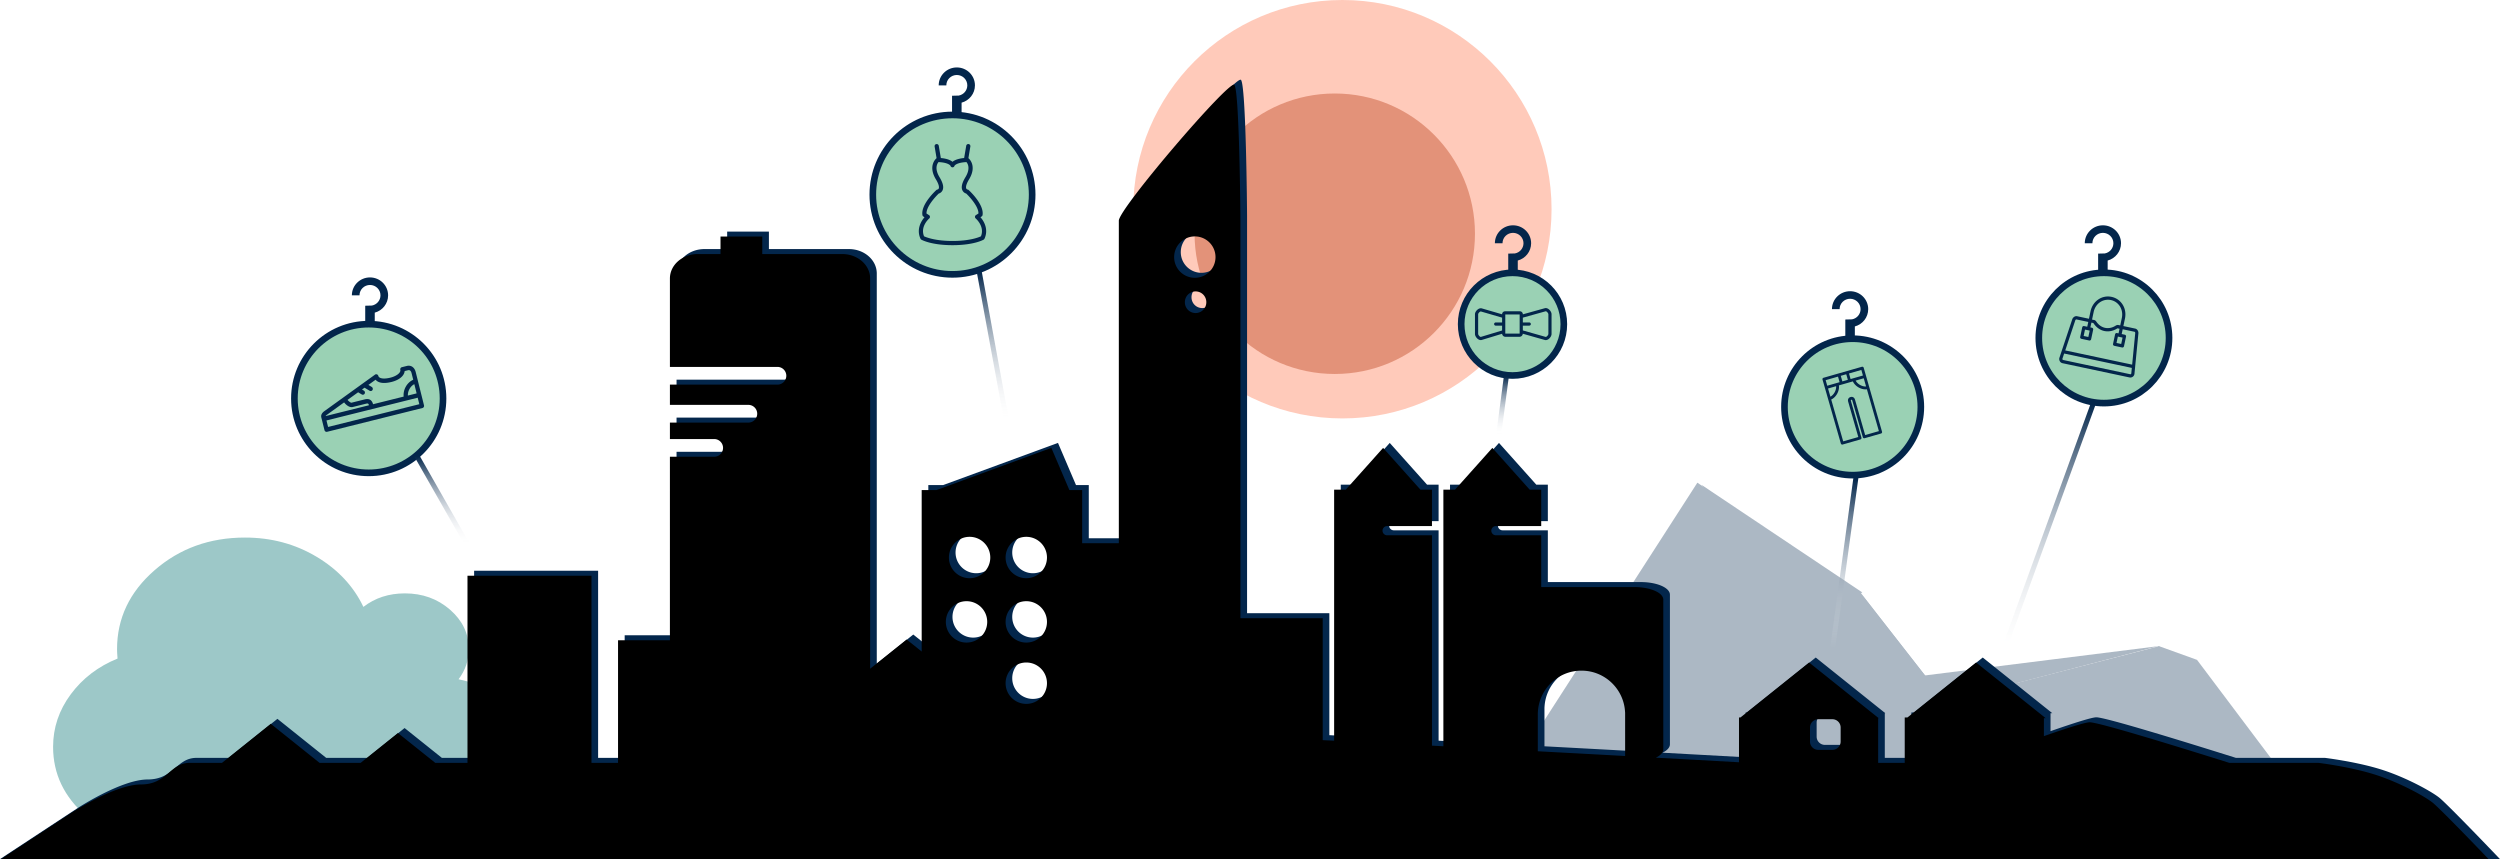 <svg width="1507" height="518" viewBox="0 0 1507 518" xmlns="http://www.w3.org/2000/svg" xmlns:xlink="http://www.w3.org/1999/xlink"><title>Group 10</title><defs><path d="M933.039 271.63v31.204h56.065c9.68 0 17.526 3.4 17.526 7.592v90.19c0 1.948-1.695 3.726-4.482 5.07 16.586.91 33.355 1.836 50.114 2.765v-27h.863l41.406-33.136 41.407 33.136h.216v.173l.323.259h-.323V408.8h16.015v-27.349h1.629l41.406-33.136 41.946 33.568h-1.09v10.815c13.76-4.793 24.89-8.35 27.613-8.35 5.509 0 52.692 14.557 84.13 24.452h53.648s18.888 2.258 34.053 7.051c15.164 4.794 31.422 13.78 35.659 17.588 7.947 7.144 35.837 36.394 35.837 36.394H0l46.422-30.517s26.589-17.489 42.53-17.489c15.94 0 17.339-13.027 29.5-13.027h19.377l29.401-23.528 29.401 23.528h24.784l22.474-17.985 22.474 17.985H285.8V296.006h74.74V408.8h16.015v-73.886h31.269V224.293h26.699a5.336 5.336 0 0 0 5.332-5.34 5.34 5.34 0 0 0-5.332-5.34h-26.7v-9.918h47.291a5.336 5.336 0 0 0 5.333-5.34 5.34 5.34 0 0 0-5.333-5.34h-47.29v-12.207h64.831a5.336 5.336 0 0 0 5.333-5.34 5.34 5.34 0 0 0-5.333-5.34h-64.831v-53.31c0-8.129 7.524-14.718 16.805-14.718h13.7V91.548h25.168V102.1h48.22c9.282 0 16.805 6.59 16.805 14.717v235.25l22.006-17.61 9.063 7.253v-97.344h8.934l69.23-25.413 10.861 25.413h7.7v32.042h22.115V81.97c0-7.267 66.531-84.888 69.608-81.885 3.078 3.003 3.692 78.769 3.692 81.885v239.622h49.602v73.524l6.882.334V244.129h7.022l10.791-12.073 11.712-13.103 22.502 25.176h6.945v21.958h-27.023a2.774 2.774 0 0 0-2.778 2.772 2.777 2.777 0 0 0 2.778 2.771h27.023v126.807l6.881.36V244.128h7.022l10.791-12.073 11.712-13.103 22.503 25.176h6.944v21.958h-27.3a2.774 2.774 0 0 0-2.778 2.772 2.777 2.777 0 0 0 2.778 2.771h27.3zm50.585 133.041V378.4h-.025c-.598-14.003-12.138-25.176-26.287-25.176-14.152 0-25.689 11.17-26.287 25.176h-.024v23.418c17.071.918 34.695 1.874 52.623 2.853zM588.474 297.5c6.885 0 12.468-5.584 12.468-12.473 0-6.888-5.583-12.473-12.469-12.473-6.886 0-12.469 5.585-12.469 12.473 0 6.889 5.583 12.473 12.47 12.473zm34.173 0c6.886 0 12.468-5.584 12.468-12.473 0-6.888-5.582-12.473-12.468-12.473-6.887 0-12.47 5.585-12.47 12.473 0 6.889 5.583 12.473 12.47 12.473zm0 38.804c6.886 0 12.468-5.584 12.468-12.472 0-6.889-5.582-12.473-12.468-12.473-6.887 0-12.47 5.584-12.47 12.473 0 6.888 5.583 12.472 12.47 12.472zm0 36.957c6.886 0 12.468-5.584 12.468-12.473 0-6.889-5.582-12.473-12.468-12.473-6.887 0-12.47 5.584-12.47 12.473 0 6.889 5.583 12.473 12.47 12.473zm-36.021-36.957c6.886 0 12.469-5.584 12.469-12.472 0-6.889-5.583-12.473-12.47-12.473-6.885 0-12.468 5.584-12.468 12.473 0 6.888 5.583 12.472 12.469 12.472zm137.617-219.891c6.887 0 12.469-5.584 12.469-12.473 0-6.888-5.582-12.473-12.469-12.473-6.886 0-12.468 5.585-12.468 12.473 0 6.889 5.582 12.473 12.468 12.473zm.462 21.25a6.466 6.466 0 0 0 6.465-6.467 6.466 6.466 0 1 0-12.93 0 6.466 6.466 0 0 0 6.465 6.467zM1095.071 387.5v8.478c0 2.771 2.238 5 5 5h8.474a5.005 5.005 0 0 0 4.999-5V387.5c0-2.771-2.239-5-5-5h-8.474a5.005 5.005 0 0 0-4.999 5z" id="a"/><filter x="-.2%" y="-.6%" width="100.4%" height="101.3%" filterUnits="objectBoundingBox" id="b"><feMorphology radius="2" in="SourceAlpha" result="shadowSpreadInner1"/><feOffset dx="-4" dy="3" in="shadowSpreadInner1" result="shadowOffsetInner1"/><feComposite in="shadowOffsetInner1" in2="SourceAlpha" operator="arithmetic" k2="-1" k3="1" result="shadowInnerInner1"/><feColorMatrix values="0 0 0 0 0.82 0 0 0 0 0.753 0 0 0 0 0.604 0 0 0 1 0" in="shadowInnerInner1"/></filter><linearGradient x1="50%" y1="0%" x2="50%" y2="100%" id="c"><stop stop-color="#03264B" offset="0%"/><stop stop-color="#FFF" stop-opacity="0" offset="100%"/></linearGradient></defs><g fill="none" fill-rule="evenodd"><g transform="translate(682.22)"><ellipse fill="#FFCABA" cx="126.987" cy="126.114" rx="126.072" ry="126.114"/><ellipse fill="#E39279" cx="122.378" cy="140.897" rx="84.51" ry="84.538"/></g><g opacity=".331" fill="#03264B"><path d="M880.795 512.063l142.384-221.106 99.801 68.392 119.3 152.2"/><path d="M1025.75 292.325l63.614 83.524 33.217-18.736"/><path d="M1088.656 375.984l67.931 135.613 84.465-.659-119.949-154.281z"/><path d="M1118.741 437.074l182.288-47.567-157.719 19.78zM1301.483 389.507l22.893 8.266 85.262 113.378h-296.367z"/><path d="M1119.219 436.595l182.24-47.088 74.21 121.634H913.616z"/></g><path d="M308.513 427.142c-8.432-9.157-19.13-15.048-32.08-17.676 4.12-5.52 6.174-11.565 6.174-18.135 0-9.288-3.766-17.216-11.294-23.788-7.529-6.57-16.615-9.856-27.259-9.856-9.638 0-17.973 2.716-24.999 8.149-5.921-12.441-15.337-22.517-28.237-30.227-12.903-7.709-27.287-11.566-43.152-11.566-21.284 0-39.459 6.573-54.52 19.716-15.062 13.139-22.59 28.999-22.59 47.573 0 1.315.1 3.197.3 5.65-11.646 4.732-21.034 11.894-28.163 21.49C35.565 428.063 32 438.645 32 450.21c0 16.208 6.603 30.074 19.805 41.593 13.203 11.523 29.092 17.284 47.667 17.284h163.865c15.962 0 29.591-4.932 40.888-14.786 11.296-9.856 16.945-21.749 16.945-35.68-.002-11.828-4.221-22.325-12.657-31.48z" fill="#6CADAD" fill-rule="nonzero" opacity=".665"/><g transform="translate(0 48.043)"><use fill="#03264B" xlink:href="#a"/><use fill="#000" filter="url(#b)" xlink:href="#a"/></g><g transform="translate(1205.904 135.815)"><ellipse stroke="#03264B" stroke-width="4" fill="#9AD1B4" cx="62.343" cy="67.908" rx="39.253" ry="39.266"/><path d="M80.75 89.495l2.378-24.357c.109-1.163-.591-2.6-1.93-2.884l-7.132-1.516.96-4.513c1.296-6.101-2.243-11.852-8.063-13.09-5.82-1.236-11.392 2.578-12.69 8.679l-.959 4.513-7.13-1.516c-1.34-.284-2.564.743-2.937 1.85l-7.715 23.122a2.64 2.64 0 0 0 .203 2.106c.35.627.935 1.073 1.631 1.231l40.372 8.582a2.534 2.534 0 0 0 2.026-.445 2.51 2.51 0 0 0 .986-1.762zm-24.59-37.28c1.068-5.023 5.63-8.167 10.394-7.154 4.763 1.012 7.653 5.74 6.585 10.763l-.96 4.513-1.131-.24c-.746-.159-1.403.244-1.89.543-1.918 1.182-4.105 1.592-6.161 1.155-2.019-.43-3.846-1.713-5.148-3.609-.233-.341-.714-1.047-1.537-1.121l-1.132-.24.98-4.61zm17.418 15.46l-.819 3.849-2.83-.602.819-3.849 2.83.602zm-19.809-4.21l-.818 3.848-2.83-.601.818-3.85 2.83.602zm-8.692-6.183c.105-.31.47-.594.707-.544l7.121 1.514-.613 2.887-1.887-.401a.977.977 0 0 0-1.148.761l-1.227 5.774a.977.977 0 0 0 .739 1.163l4.716 1.002a.977.977 0 0 0 1.148-.761l1.227-5.774a.977.977 0 0 0-.739-1.163l-.943-.2.614-2.887 1.103.234c.045.02.146.102.363.43 1.58 2.306 3.83 3.871 6.32 4.4 2.538.54 5.216.043 7.61-1.43.135-.081.397-.247.411-.174l1.15.245-.592 2.79-.944-.2a.977.977 0 0 0-1.147.762l-1.228 5.774a.977.977 0 0 0 .74 1.162l4.715 1.003a.977.977 0 0 0 1.148-.762l1.227-5.774a.977.977 0 0 0-.738-1.163l-1.887-.4.614-2.887 7.13 1.515c.237.05.455.46.426.785l-1.856 19.026-40.333-8.573 6.053-18.134zm33.75 32.076a.546.546 0 0 1-.207.328.561.561 0 0 1-.462.083L37.75 81.18a.586.586 0 0 1-.363-.288.62.62 0 0 1-.062-.496l1.045-3.107 40.787 8.67-.323 3.37-.006.03z" fill="#03264B" fill-rule="nonzero"/><path d="M58.848 28.069V17.064l4.025-.104c2.943-.535 5.174-3.086 5.174-6.153 0-3.456-2.831-6.257-6.324-6.257s-6.325 2.801-6.325 6.257h-4.6C50.798 4.838 55.69 0 61.723 0c6.033 0 10.924 4.838 10.924 10.807 0 4.984-3.411 9.18-8.05 10.429v6.75c1.4.24-6.983.335-5.75.083z" fill="#03264B"/><path d="M55.878 107.636L.462 260.082" stroke="url(#c)" stroke-width="3" stroke-linecap="square"/></g><g transform="translate(1075.676 175.543)"><ellipse stroke="#03264B" stroke-width="4" fill="#9AD1B4" cx="41.101" cy="69.755" rx="41.101" ry="41.114"/><path d="M46.69 45.537l-23.168 6.644a.87.87 0 0 0-.587 1.075L33.992 91.82a.869.869 0 0 0 1.068.6l10.757-3.084a.869.869 0 0 0 .587-1.075L40.05 66.103c-.15-.52.074-.584.264-.638.19-.055.414-.119.563.4l6.353 22.157a.87.87 0 0 0 1.068.601l9.93-2.847a.87.87 0 0 0 .586-1.075L47.758 46.138a.87.87 0 0 0-1.068-.6zm-9.448 4.524l.961 3.353-3.31.95-.961-3.354 3.31-.95zM24.83 53.62l7.447-2.135.961 3.353-7.446 2.135-.962-3.353zm1.442 5.03l4.874-1.398c.191 2.386-1.358 5.225-3.458 6.335l-1.416-4.937zm22.374 28.06L42.533 65.39c-.378-1.316-1.457-1.959-2.699-1.603-1.24.356-1.816 1.473-1.438 2.79l6.113 21.318-9.102 2.61-7.23-25.217c2.992-1.366 5.094-5.217 4.649-8.518l8.406-2.41c1.372 3.035 5.195 5.187 8.457 4.76l7.231 25.216-8.274 2.373zm.555-29.291c-2.358.177-5.177-1.41-6.289-3.54l4.874-1.398 1.415 4.938zm-1.896-6.615l-7.447 2.136-.962-3.354 7.447-2.135.962 3.353z" fill="#03264B" fill-rule="nonzero"/><path d="M36.681 28.069V17.064l4.025-.104c2.944-.535 5.175-3.086 5.175-6.153 0-3.456-2.832-6.257-6.325-6.257-3.493 0-6.325 2.801-6.325 6.257h-4.6C28.632 4.838 33.524 0 39.557 0S50.48 4.838 50.48 10.807c0 4.984-3.41 9.18-8.05 10.429v6.75c1.4.24-6.982.335-5.749.083z" fill="#03264B"/><path d="M42.948 113.284L29.094 214.81" stroke="url(#c)" stroke-width="3" stroke-linecap="square"/></g><g transform="translate(880.795 135.815)"><ellipse stroke="#03264B" stroke-width="4" fill="#9AD1B4" cx="30.941" cy="59.592" rx="30.941" ry="30.951"/><path d="M52.703 50.52c-.779-.568-1.606-.76-2.309-.54l-13.219 3.688a1.819 1.819 0 0 0-.462-1.252c-.25-.27-.702-.597-1.462-.597h-8.659c-.77 0-1.222.328-1.462.597-.298.337-.462.78-.462 1.232l-12.16-3.542c-.77-.24-1.646-.039-2.464.568-.866.635-1.732 1.79-1.732 2.955v11.83c0 1.232.934 2.474 1.79 3.11.568.413 1.154.625 1.712.625.212 0 .414-.029.616-.096l12.238-3.716c0 .058.01.106.029.164.192.914.856 1.54 1.77 1.655.039 0 .077.01.116.01h8.658c.039 0 .077 0 .116-.01.914-.105 1.578-.74 1.77-1.655.02-.058.02-.125.03-.183l13.199 3.744c.202.068.414.097.625.097.558 0 1.155-.212 1.713-.626.866-.635 1.79-1.877 1.79-3.11v-11.83c.009-1.231-.915-2.483-1.78-3.118zm-28.035 8.038h-3.82c-.48 0-.914.346-.98.818a.964.964 0 0 0 .952 1.107h3.848v2.907l-12.796 3.879c-.096.029-.336-.029-.625-.25-.577-.424-1.01-1.175-1.01-1.56V53.64c0-.347.375-.992.943-1.406.336-.25.625-.327.77-.279l12.718 3.697v2.907zm10.583 6.632c-.02.077-.048.096-.077.106H26.67c-.029-.01-.058-.03-.077-.106V53.745h8.659V65.19zm16.307 1.829c-.288.212-.529.279-.654.24L37.175 63.37v-2.887h3.82c.48 0 .914-.347.981-.819a.964.964 0 0 0-.952-1.107h-3.849V55.66l13.758-3.84c.106-.03.337.038.625.25.578.423 1.01 1.174 1.01 1.569v11.82c0 .385-.432 1.136-1.01 1.56z" fill="#03264B" fill-rule="nonzero"/><path d="M28.369 28.069V17.064l4.025-.104c2.943-.535 5.174-3.086 5.174-6.153 0-3.456-2.831-6.257-6.324-6.257s-6.325 2.801-6.325 6.257h-4.6C20.32 4.838 25.21 0 31.244 0c6.033 0 10.924 4.838 10.924 10.807 0 4.984-3.411 9.18-8.05 10.429v6.75c1.4.24-6.983.335-5.75.083z" fill="#03264B"/><path d="M27.246 91.005l-4.618 35.11" stroke="url(#c)" stroke-width="3" stroke-linecap="square"/></g><g transform="translate(526.13 40.652)"><ellipse stroke="#03264B" stroke-width="4" fill="#9AD1B4" cx="48.028" cy="76.685" rx="48.028" ry="48.043"/><path d="M64.899 90.288l.685-.444c.305-.19.508-.508.571-.864 1.016-6.235-7.401-14.173-8.366-15.062a1.325 1.325 0 0 0-.699-.33 1.128 1.128 0 0 1-.749-.585c-.228-.457-.507-1.93 1.676-5.537 5.053-8.331-.241-12.662-.292-12.7-.038-.026-.076-.038-.101-.064l1.18-7.061a1.275 1.275 0 0 0-1.04-1.46 1.275 1.275 0 0 0-1.46 1.04l-1.245 7.38c-3.847.368-5.916 1.371-7.02 2.286-1.105-.927-3.175-1.918-7.034-2.274l-1.245-7.378a1.275 1.275 0 0 0-1.46-1.042 1.275 1.275 0 0 0-1.04 1.46l1.18 7.062c-.038.025-.076.038-.102.064-.05.038-5.357 4.381-.292 12.7 2.159 3.569 1.905 5.042 1.689 5.512a1.15 1.15 0 0 1-.762.61 1.282 1.282 0 0 0-.698.33c-.965.889-9.382 8.826-8.367 15.062.051.356.267.686.572.876l.685.445c-2.361 2.68-4.9 7.62-2.412 12.954.114.241.292.432.52.559.242.127 5.917 3.315 18.765 3.315s18.524-3.188 18.752-3.328a1.3 1.3 0 0 0 .52-.559c2.49-5.346-.037-10.287-2.411-12.967zm.279 11.507c-1.346.635-6.704 2.807-17.14 2.807-10.36 0-15.794-2.185-17.152-2.82-2.412-5.867 2.895-10.541 3.123-10.732a1.269 1.269 0 0 0-.14-2.032l-1.51-.965c-.127-4.013 5.027-9.78 7.389-12.027a3.597 3.597 0 0 0 2.26-1.905c.901-1.88.317-4.47-1.79-7.963-3.2-5.283-1.372-8.204-.597-9.106 6.17.317 7.173 2.197 7.186 2.197a1.3 1.3 0 0 0 1.206.978c.558.013 1.066-.343 1.206-.89.013-.025.94-1.955 7.211-2.285.775.889 2.616 3.823-.596 9.106-2.108 3.48-2.705 6.083-1.803 7.95a3.597 3.597 0 0 0 2.26 1.905c2.361 2.235 7.516 8.014 7.389 12.027l-1.511.965a1.272 1.272 0 0 0-.14 2.033c.09.063 5.587 4.851 3.149 10.757z" fill="#03264B" fill-rule="nonzero"/><path d="M47.765 28.069V17.064l4.024-.104c2.944-.535 5.175-3.086 5.175-6.153 0-3.456-2.832-6.257-6.325-6.257-3.493 0-6.324 2.801-6.324 6.257h-4.6C39.715 4.838 44.606 0 50.64 0c6.034 0 10.925 4.838 10.925 10.807 0 4.984-3.411 9.18-8.05 10.429v6.75c1.399.24-6.983.335-5.75.083z" fill="#03264B"/><path d="M64.19 123.342l16.626 90.544" stroke="url(#c)" stroke-width="3" stroke-linecap="square"/></g><g transform="translate(177.006 167.228)"><ellipse stroke="#03264B" stroke-width="4" fill="#9AD1B4" cx="45.257" cy="72.989" rx="44.795" ry="44.81"/><path d="M18.725 80.46l30.341-21.858c.585-.423 1.382-.261 1.801.355.086.131.163.278.205.448.329 1.318 2.726 2.148 7.325 1.002 3.675-.916 6.324-3.019 5.91-4.676-.179-.718.237-1.446.925-1.617l2.962-.739c2.559-.652 4.677.817 5.4 3.714l4.992 20.022c.179.717-.237 1.445-.925 1.616L20.168 93.062c-.687.171-1.396-.276-1.575-.993l-1.897-7.61c-.368-1.475.318-2.824 2.03-4zm11.706-5.123l-10.219 7.358c-.557.375-.83.665-.947.888l26.122-6.513c-.298-1.09-.538-1.252-1.963-.897l-7.911 1.973c-1.688.42-3.904-1.176-5.082-2.81zm40.663-17.625c-.54-2.166-1.79-1.855-2.252-1.74l-1.925.48c-.215 2.813-3.222 5.393-7.872 6.552-5.887 1.468-8.493.066-9.64-1.34L45.062 64.8l2 1.206c.624.372.845 1.204.497 1.831a1.256 1.256 0 0 1-1.753.479l-3.061-1.843-1.543 1.106 1.165.68c.605.403.797 1.229.421 1.85a1.258 1.258 0 0 1-1.662.47l-2.258-1.337-6.359 4.58c.619.83 1.887 1.761 2.35 1.701l7.911-1.972c1.737-.433 4.141-.59 5.113 2.884l18.436-4.597c-.422-4.192 2.053-8.538 5.768-10.144l-.993-3.98zm1.653 6.63c-2.375 1.23-3.998 4.09-3.888 6.876l5.275-1.315-1.387-5.56zm3.014 12.087l-.977-3.916-54.993 13.711.976 3.916 54.994-13.711z" fill="#03264B" fill-rule="nonzero"/><path d="M43.147 28.069V17.064l4.024-.104c2.944-.535 5.175-3.086 5.175-6.153 0-3.456-2.832-6.257-6.325-6.257-3.493 0-6.324 2.801-6.324 6.257h-4.6C35.097 4.838 39.988 0 46.021 0c6.034 0 10.925 4.838 10.925 10.807 0 4.984-3.411 9.18-8.05 10.429v6.75c1.399.24-6.983.335-5.75.083z" fill="#03264B"/><path d="M74.35 107.74l30.48 53.483" stroke="url(#c)" stroke-width="3" stroke-linecap="square"/></g></g></svg>